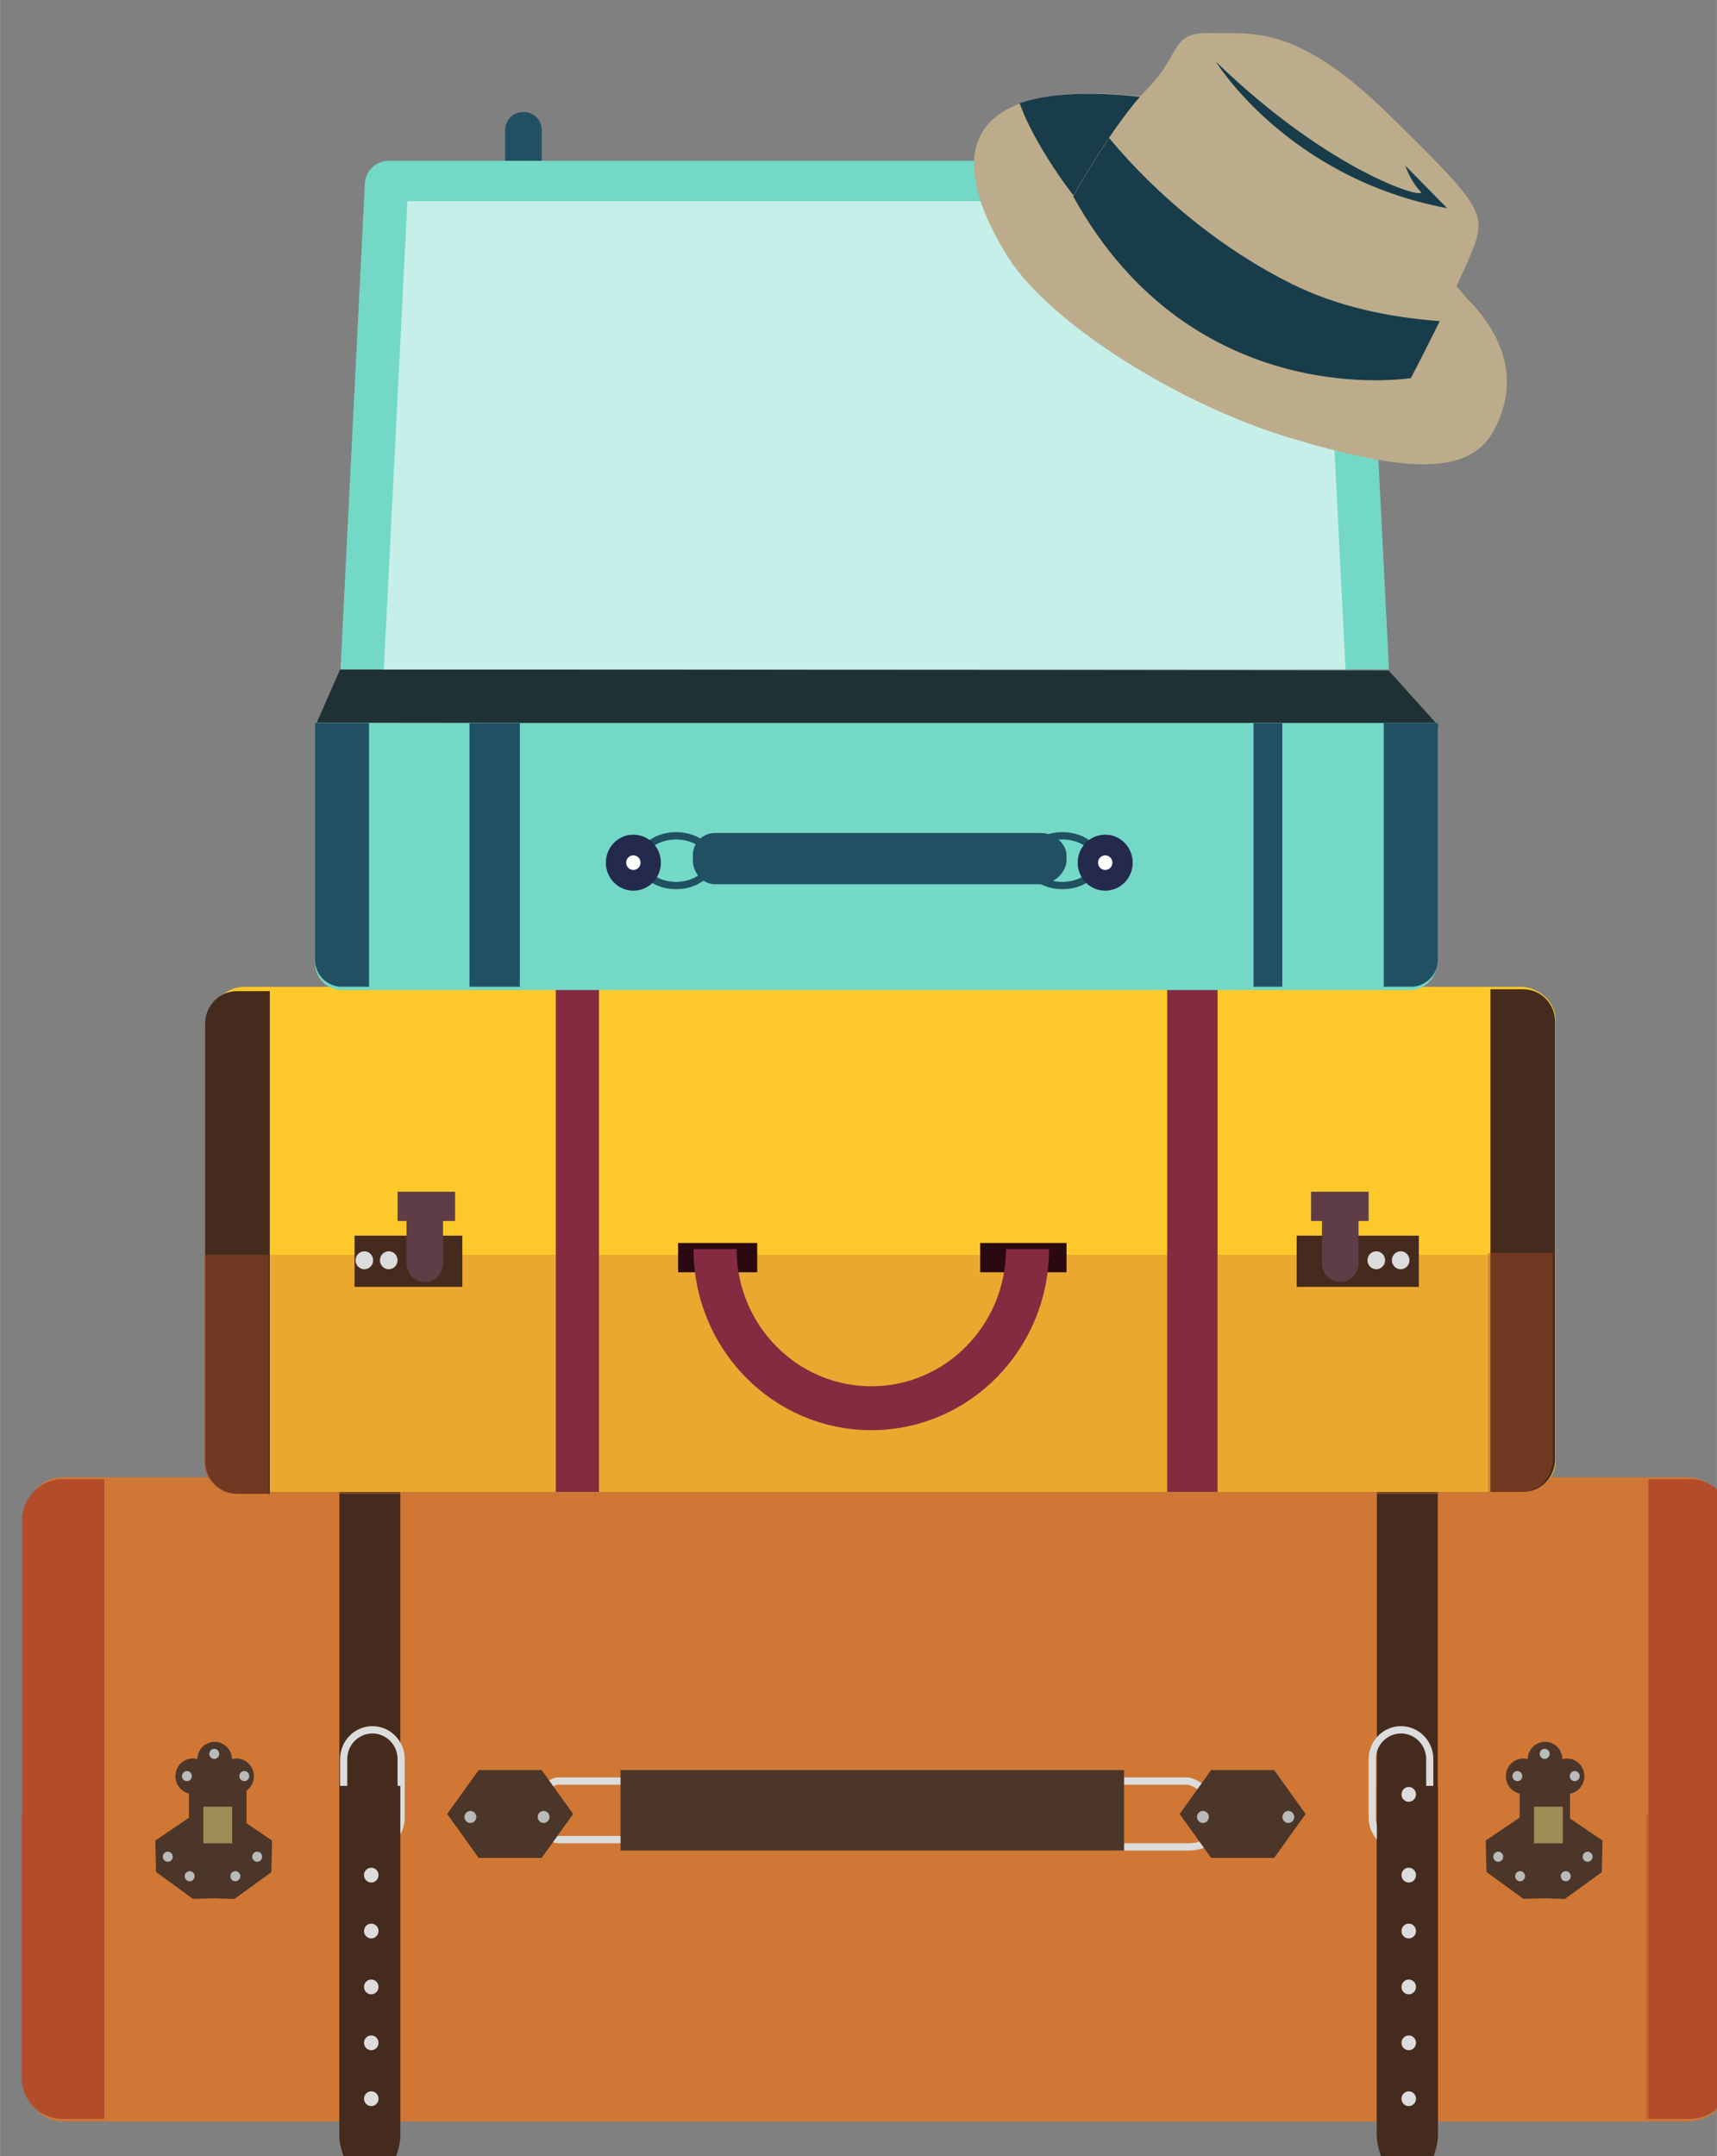 <?xml version="1.0" encoding="UTF-8" standalone="no"?>
<svg
   xmlns:dc="http://purl.org/dc/elements/1.1/"
   xmlns:cc="http://creativecommons.org/ns#"
   xmlns:rdf="http://www.w3.org/1999/02/22-rdf-syntax-ns#"
   xmlns:svg="http://www.w3.org/2000/svg"
   xmlns="http://www.w3.org/2000/svg"
   xmlns:sodipodi="http://sodipodi.sourceforge.net/DTD/sodipodi-0.dtd"
   xmlns:inkscape="http://www.inkscape.org/namespaces/inkscape"
   inkscape:version="1.0beta1 (fe3e306978, 2019-09-17)"
   sodipodi:docname="accommodation.svg"
   id="svg6005"
   version="1.1"
   viewBox="0 0 13.889 17.441"
   height="65.917"
   width="52.496">
  <rect x="0" y="0" width="13.889" height="17.441" fill="#808080" stroke="none"/>
  <defs
     id="defs5999">
    <clipPath
       id="clipPath4866"
       clipPathUnits="userSpaceOnUse">
      <path
         style="clip-rule:evenodd"
         inkscape:connector-curvature="0"
         id="path4864"
         d="m 3281.31,1738.53 -0.18,-0.09 -0.09,0.18 c -16.11,3.42 -31.23,8.91 -44.1,16.47 -12.87,7.56 -22.14,16.29 -27.9,25.65 l -0.27,0.09 0.18,0.09 c -2.16,3.6 -3.87,7.29 -4.95,10.98 -2.97,8.01 -3.42,16.56 -1.26,24.93 3.87,15.03 15.75,28.62 34.47,39.24 22.86,13.05 53.19,20.07 85.5,19.89 13.86,-0.09 27.54,-1.53 40.59,-4.32 h 0.18 l 0.54,-0.27 c 16.38,-3.42 31.32,-9 43.92,-16.38 12.69,-7.38 22.14,-16.11 28.17,-25.92 l 0.36,-0.36 -0.18,-0.54 c 6.57,-10.17 8.46,-21.96 5.49,-33.39 -0.45,-1.62 -0.9,-3.15 -1.53,-4.68 -2.7,-8.37 -8.1,-16.38 -16.11,-23.76 -4.77,-4.41 -10.44,-8.55 -17.1,-12.33 -0.09,0 -0.09,0 -0.09,0 -23.22,-13.23 -53.46,-19.8 -83.79,-19.8 -14.22,0 -28.35,1.44 -41.85,4.32 m 16.56,4.95 c 7.83,-1.08 15.93,-1.62 24.03,-1.62 3.06,0 6.03,0 9.09,0.09 -3.24,3.24 -6.66,6.48 -10.17,9.54 -7.47,-2.88 -15.12,-5.49 -22.95,-8.01 M 3330,1755 c 4.59,-4.05 8.91,-8.28 12.96,-12.42 18.81,2.16 36.9,7.11 51.84,14.4 l -27.18,15.93 c -11.7,-6.48 -24.21,-12.42 -37.62,-17.91 m -81.63,3.33 c 9.72,-5.04 20.61,-9 32.67,-11.79 11.16,3.33 22.23,6.93 32.67,10.89 -9.18,7.38 -19.26,14.4 -30.24,20.88 l -35.1,-19.98 m 43.47,24.66 c 11.34,-6.84 21.87,-14.22 31.23,-22.05 12.78,5.13 24.84,10.71 36.18,16.92 l -37.71,22.05 -29.7,-16.92 m 84.15,-5.31 27.36,-16.02 c 13.14,7.92 22.41,17.64 27,28.26 -8.19,2.79 -16.2,5.58 -23.85,8.64 -9.36,-7.38 -19.53,-14.4 -30.51,-20.88 m -156.87,4.41 c 4.95,-6.93 11.97,-13.41 20.79,-18.99 l 35.19,20.07 c -11.43,6.21 -23.67,12.15 -36.81,17.55 -6.84,-5.94 -13.32,-12.15 -19.17,-18.63 m 110.79,22.59 37.8,-22.14 c 10.71,6.21 20.61,12.87 29.52,19.8 -13.68,5.76 -26.37,12.06 -38.25,18.9 l -29.07,-16.56 m -84.51,1.8 c 13.59,-5.76 26.55,-12.06 38.52,-18.81 l 29.25,17.1 -37.8,22.14 c -10.8,-6.39 -20.79,-13.14 -29.97,-20.43 m -30.96,-16.2 c 4.59,4.77 9.54,9.45 14.67,14.04 -5.76,2.16 -11.79,4.32 -17.91,6.39 -0.9,-6.84 0.18,-13.77 3.24,-20.43 m 198.99,14.13 c 6.21,-2.34 12.69,-4.68 19.35,-6.93 1.35,6.39 1.08,12.78 -0.9,19.08 -0.45,1.26 -0.99,2.61 -1.62,3.96 -5.22,-5.58 -10.89,-10.98 -16.83,-16.11 m -45.99,21.6 c 11.34,-6.48 23.76,-12.42 36.9,-17.91 7.65,6.48 14.76,13.32 21.15,20.34 -4.95,6.84 -11.88,13.14 -20.88,18.81 l -37.17,-21.24 m -83.7,5.67 37.8,-22.14 29.16,16.65 c -11.25,7.02 -21.69,14.49 -31.14,22.41 -12.78,-5.13 -24.66,-10.8 -35.82,-16.92 m -70.83,-13.23 c 7.92,-2.52 15.66,-5.31 23.22,-8.28 9.36,7.65 19.8,14.85 30.96,21.6 l -27.36,16.02 c -13.68,-8.46 -22.59,-18.72 -26.82,-29.34 m 115.92,33.75 c 9.18,-7.56 19.35,-14.67 30.24,-21.33 l 37.08,21.15 c -9.81,5.04 -20.79,8.91 -32.49,11.61 -12.15,-3.51 -23.76,-7.29 -34.83,-11.43 m -80.64,0.36 27.54,-16.2 c 11.16,6.57 23.85,12.78 37.08,18.18 -4.5,4.14 -8.82,8.28 -12.87,12.6 -18.72,-2.16 -36.63,-6.93 -51.75,-14.58 m 63.18,15.57 c 3.33,-3.42 6.84,-6.84 10.53,-9.99 8.01,3.06 16.29,5.94 24.75,8.55 -8.35,1.11 -16.94,1.7 -25.52,1.7 -3.26,0 -6.52,-0.09 -9.76,-0.26 m 101.34,31.05 h -0.72 c -1.98,0.09 -3.87,0.36 -5.76,0.9 -1.8,0.54 -3.51,1.26 -5.04,2.16 -1.35,0.81 -2.61,1.71 -3.51,2.7 -0.9,0.99 -1.71,1.98 -2.16,3.06 -0.54,0.99 -0.81,1.98 -0.99,2.97 -0.09,0.99 0,1.89 0.27,2.61 l 0.72,0.54 5.49,-0.09 0.54,-0.18 0.18,-0.54 v -0.72 -0.99 l 0.54,-1.89 1.17,-1.8 c 0.54,-0.63 1.26,-1.26 2.25,-1.8 0.81,-0.54 1.8,-0.9 2.88,-1.26 0.99,-0.27 2.07,-0.54 3.24,-0.63 h 0.81 l 2.43,0.18 c 1.08,0.27 2.16,0.63 3.06,1.17 1.17,0.63 1.89,1.35 2.07,2.07 l -0.27,2.25 -1.62,2.43 -1.89,2.25 -1.26,1.98 c -0.54,0.9 -0.81,1.8 -0.9,2.79 -0.09,0.99 0.18,2.07 0.81,3.15 0.54,0.99 1.62,2.07 3.24,3.06 1.26,0.72 2.61,1.26 4.14,1.71 1.62,0.54 3.33,0.81 5.13,0.81 l 0.9,0.09 c 1.53,0 3.15,-0.27 4.77,-0.63 2.07,-0.45 4.05,-1.26 6.03,-2.43 1.44,-0.81 2.7,-1.89 3.78,-3.15 1.08,-1.26 1.8,-2.97 2.16,-5.04 l -0.09,-0.36 c 0,-0.18 0.09,-0.36 0.09,-0.54 -0.99,0 -1.89,-0.09 -2.88,-0.18 -0.9,0 -1.89,-0.09 -2.79,-0.18 v 0.09 l -0.72,-0.09 -0.54,0.27 -0.18,0.54 -0.18,0.9 -0.54,1.26 -1.17,1.44 -1.8,1.35 c -1.62,1.08 -3.51,1.62 -5.22,1.62 -2.16,-0.09 -3.96,-0.63 -5.58,-1.53 l -1.71,-1.53 -0.09,-0.9 0.63,-1.26 1.26,-1.62 c 0.72,-0.99 1.53,-1.98 2.25,-3.15 0.81,-1.17 1.35,-2.43 1.62,-3.69 0.09,-0.54 0.18,-1.08 0.09,-1.62 0.09,-0.9 -0.09,-1.89 -0.54,-2.79 -0.54,-1.17 -1.8,-2.34 -3.6,-3.33 -1.62,-0.9 -3.33,-1.53 -5.13,-1.98 -1.53,-0.27 -3.15,-0.45 -4.68,-0.45 -0.36,0 -0.63,0 -0.99,0 m -27.9,13.68 -0.45,-0.18 -0.36,0.09 -4.41,2.52 -0.27,0.54 0.09,0.54 8.01,11.34 -10.35,6.03 c -3.33,-0.72 -6.48,-1.44 -9.81,-2.16 -3.51,-0.81 -6.93,-1.62 -10.35,-2.43 l -0.18,0.09 h -0.18 l -5.13,2.61 -0.36,0.72 0.54,0.63 55.17,12.51 0.63,-0.36 v -0.81 l -0.27,-0.36 c 0.18,0 0.27,0.09 0.36,0.09 -3.69,-5.31 -7.47,-10.62 -11.16,-15.84 -3.78,-5.22 -7.47,-10.44 -11.25,-15.75 l -0.27,0.18 m 6.03,24.03 c -1.98,-0.45 -3.78,-0.9 -5.76,-1.26 l 5.58,-3.33 3.96,5.49 c -1.26,-0.36 -2.52,-0.63 -3.78,-0.9 m -60.12,7.65 -0.09,-0.09 -0.36,-0.09 -0.36,0.09 -4.32,2.52 -0.36,0.63 0.36,0.63 37.08,21.06 0.36,0.18 0.36,-0.18 8.64,-5.04 c 1.26,-0.72 2.43,-1.62 3.51,-2.79 1.17,-1.08 1.98,-2.34 2.52,-3.6 0.27,-0.9 0.45,-1.8 0.36,-2.7 0,-0.63 -0.09,-1.26 -0.27,-1.89 -0.45,-1.26 -1.62,-2.34 -3.42,-3.42 -3.15,-1.8 -6.66,-2.7 -10.44,-2.7 -0.09,0 -0.09,0 -0.18,0 -0.18,0 -0.27,0 -0.45,0 -3.96,0.09 -7.83,1.17 -11.52,3.33 l -5.04,2.97 -16.11,-9.09 -0.27,0.18 m 22.05,12.15 3.24,-1.89 c 1.44,-0.81 2.88,-1.44 4.23,-1.8 1.26,-0.36 2.52,-0.45 3.69,-0.54 1.17,0 2.16,0.18 3.06,0.45 0.9,0.18 1.71,0.54 2.34,0.9 l 1.35,1.35 0.18,1.53 -0.99,1.89 c -0.54,0.63 -1.35,1.26 -2.43,1.89 l -3.96,2.34 -10.71,-6.12" />
    </clipPath>
    <clipPath
       id="clipPath2488"
       clipPathUnits="userSpaceOnUse">
      <path
         inkscape:connector-curvature="0"
         id="path2486"
         d="m 292.041,338.419 h 32.201 v -20.04 h -32.201 z" />
    </clipPath>
    <clipPath
       id="clipPath2464"
       clipPathUnits="userSpaceOnUse">
      <path
         inkscape:connector-curvature="0"
         id="path2462"
         d="m 264.752,334.012 h 59.589 v -38.836 h -59.589 z" />
    </clipPath>
    <clipPath
       id="clipPath2328"
       clipPathUnits="userSpaceOnUse">
      <path
         inkscape:connector-curvature="0"
         id="path2326"
         d="m 329.943,175.66 h 8.999 v -32.667 h -8.999 z" />
    </clipPath>
    <clipPath
       id="clipPath2308"
       clipPathUnits="userSpaceOnUse">
      <path
         inkscape:connector-curvature="0"
         id="path2306"
         d="m 151.239,175.399 h 9 v -32.667 h -9 z" />
    </clipPath>
    <clipPath
       id="clipPath2288"
       clipPathUnits="userSpaceOnUse">
      <path
         inkscape:connector-curvature="0"
         id="path2286"
         d="M 151.239,175.399 H 337.903 V 142.732 H 151.239 Z" />
    </clipPath>
    <clipPath
       id="clipPath2070"
       clipPathUnits="userSpaceOnUse">
      <path
         inkscape:connector-curvature="0"
         id="path2068"
         d="m 351.903,98.924 h 11.452 V 57.349 h -11.452 z" />
    </clipPath>
    <clipPath
       id="clipPath2050"
       clipPathUnits="userSpaceOnUse">
      <path
         inkscape:connector-curvature="0"
         id="path2048"
         d="m 125.786,98.924 h 11.455 V 57.349 h -11.455 z" />
    </clipPath>
    <clipPath
       id="clipPath2030"
       clipPathUnits="userSpaceOnUse">
      <path
         inkscape:connector-curvature="0"
         id="path2028"
         d="M 126.306,98.664 H 363.875 V 57.088 H 126.306 Z" />
    </clipPath>
  </defs>
  <sodipodi:namedview
     inkscape:document-rotation="0"
     inkscape:window-maximized="1"
     inkscape:window-y="0"
     inkscape:window-x="30"
     inkscape:window-height="1054"
     inkscape:window-width="1890"
     fit-margin-bottom="0"
     fit-margin-right="0"
     fit-margin-left="0"
     fit-margin-top="0"
     units="px"
     showgrid="false"
     inkscape:current-layer="g2084"
     inkscape:document-units="px"
     inkscape:cy="32.958635"
     inkscape:cx="26.355865"
     inkscape:zoom="2.2043232"
     inkscape:pageshadow="2"
     inkscape:pageopacity="0.0"
     borderopacity="1.0"
     bordercolor="#666666"
     pagecolor="#ffffff"
     id="base" />
  <g
     transform="translate(60.499,25.791)"
     id="layer1"
     inkscape:groupmode="layer"
     inkscape:label="Layer 1">
    <g
       style="stroke-width:0.383"
       transform="matrix(0.092,0,0,-0.092,38.687,216.393)"
       id="g5888">
      <g
         style="stroke-width:1.633"
         transform="matrix(0.243,0,0,0.226,-469.211,1870.145)"
         id="g7712">
        <g
           id="g2084"
           transform="matrix(5.817,0,0,6.259,-3628.804,1367.112)">
          <g
             transform="matrix(0.447,0,0,0.455,300.569,191.263)"
             id="g2020">
            <path
               inkscape:connector-curvature="0"
               id="path2022"
               style="fill:#d07735;fill-opacity:1;fill-rule:nonzero;stroke:none"
               d="M 0,0 C 0,-3.16 -2.619,-5.835 -5.742,-5.835 H -231.758 C -234.882,-5.835 -237,-3.16 -237,0 v 76.367 c 0,3.161 2.118,5.798 5.242,5.798 H -5.742 C -2.619,82.165 0,79.528 0,76.367 Z" />
          </g>
          <g
             id="g2024"
             transform="matrix(0.447,0,0,0.455,138.146,162.67)">
            <g
               id="g2026" />
            <g
               id="g2038">
              <g
                 style="opacity:0.4"
                 id="g2036"
                 clip-path="url(#clipPath2030)">
                <g
                   id="g2034"
                   transform="translate(126.306,98.664)">
                  <path
                     inkscape:connector-curvature="0"
                     id="path2032"
                     style="fill:#d07735;fill-opacity:1;fill-rule:nonzero;stroke:none"
                     d="m 0,0 v -35.92 c 0,-3.123 2.532,-5.656 5.656,-5.656 h 226.259 c 3.123,0 5.654,2.533 5.654,5.656 V 0 Z" />
                </g>
              </g>
            </g>
          </g>
          <g
             transform="matrix(0.447,0,0,0.455,199.554,228.534)"
             id="g2040">
            <path
               inkscape:connector-curvature="0"
               id="path2042"
               style="fill:#b34c2a;fill-opacity:1;fill-rule:nonzero;stroke:none"
               d="m 0,0 h -5.8 c -3.123,0 -5.655,-2.533 -5.655,-5.656 v -76.079 c 0,-3.123 2.532,-5.657 5.655,-5.657 H 0 Z" />
          </g>
          <g
             id="g2044"
             transform="matrix(0.447,0,0,0.455,138.146,162.67)">
            <g
               id="g2046" />
            <g
               id="g2058">
              <g
                 style="opacity:0.4"
                 id="g2056"
                 clip-path="url(#clipPath2050)">
                <g
                   id="g2054"
                   transform="translate(137.241,98.924)">
                  <path
                     inkscape:connector-curvature="0"
                     id="path2052"
                     style="fill:#b34c2a;fill-opacity:1;fill-rule:nonzero;stroke:none"
                     d="m 0,0 h -11.455 v -35.919 c 0,-3.123 2.532,-5.656 5.655,-5.656 H 0 Z" />
                </g>
              </g>
            </g>
          </g>
          <g
             transform="matrix(0.447,0,0,0.455,295.604,228.534)"
             id="g2060">
            <path
               inkscape:connector-curvature="0"
               id="path2062"
               style="fill:#b34c2a;fill-opacity:1;fill-rule:nonzero;stroke:none"
               d="m 0,0 h 5.798 c 3.123,0 5.654,-2.533 5.654,-5.656 v -76.079 c 0,-3.123 -2.531,-5.657 -5.654,-5.657 H 0 Z" />
          </g>
          <g
             id="g2064"
             transform="matrix(0.447,0,0,0.455,138.146,162.67)">
            <g
               id="g2066" />
            <g
               id="g2078">
              <g
                 style="opacity:0.4"
                 id="g2076"
                 clip-path="url(#clipPath2070)">
                <g
                   id="g2074"
                   transform="translate(351.903,98.924)">
                  <path
                     inkscape:connector-curvature="0"
                     id="path2072"
                     style="fill:#b34c2a;fill-opacity:1;fill-rule:nonzero;stroke:none"
                     d="m 0,0 h 11.452 v -35.919 c 0,-3.123 -2.531,-5.656 -5.654,-5.656 H 0 Z" />
                </g>
              </g>
            </g>
          </g>
          <g
             transform="matrix(0.447,0,0,0.455,207.551,207.72)"
             id="g2080">
            <path
               inkscape:connector-curvature="0"
               id="path2082"
               style="fill:#4c362a;fill-opacity:1;fill-rule:nonzero;stroke:none"
               d="m 0,0 h -2.59 -0.18 -2.59 l -5.445,-3.632 0.1,-4.29 5.145,-3.677 2.879,0.079 2.879,-0.093 5.145,3.661 0.1,4.321 z" />
          </g>
          <g
             transform="matrix(0.447,0,0,0.455,206.135,210.068)"
             id="g2084-3">
            <path
               inkscape:connector-curvature="0"
               id="path2086"
               style="fill:#4c362a;fill-opacity:1;fill-rule:nonzero;stroke:none"
               d="m 0,0 c 0,-1.335 -1.082,-2.419 -2.42,-2.419 -1.336,0 -2.419,1.084 -2.419,2.419 0,1.336 1.083,2.419 2.419,2.419 C -1.082,2.419 0,1.336 0,0" />
          </g>
          <g
             transform="matrix(0.447,0,0,0.455,208.854,210.068)"
             id="g2088">
            <path
               inkscape:connector-curvature="0"
               id="path2090"
               style="fill:#4c362a;fill-opacity:1;fill-rule:nonzero;stroke:none"
               d="m 0,0 c 0,-1.335 -1.083,-2.419 -2.419,-2.419 -1.337,0 -2.419,1.084 -2.419,2.419 0,1.336 1.082,2.419 2.419,2.419 C -1.083,2.419 0,1.336 0,0" />
          </g>
          <g
             transform="matrix(0.447,0,0,0.455,207.494,211.105)"
             id="g2092">
            <path
               inkscape:connector-curvature="0"
               id="path2094"
               style="fill:#4c362a;fill-opacity:1;fill-rule:nonzero;stroke:none"
               d="m 0,0 c 0,-1.336 -1.082,-2.42 -2.417,-2.42 -1.336,0 -2.42,1.084 -2.42,2.42 0,1.337 1.084,2.419 2.42,2.419 C -1.082,2.419 0,1.337 0,0" />
          </g>
          <path
             inkscape:connector-curvature="0"
             id="path2096"
             style="fill:#4c362a;fill-opacity:1;fill-rule:nonzero;stroke:none;stroke-width:0.451"
             d="m 208.395,205.9 h -3.58 v 4.55 h 3.58 z" />
          <g
             transform="matrix(0.447,0,0,0.455,204.997,210.074)"
             id="g2098">
            <path
               inkscape:connector-curvature="0"
               id="path2100"
               style="fill:#b9baba;fill-opacity:1;fill-rule:nonzero;stroke:none"
               d="m 0,0 c 0,-0.381 -0.309,-0.688 -0.689,-0.688 -0.382,0 -0.69,0.307 -0.69,0.688 0,0.383 0.308,0.691 0.69,0.691 C -0.309,0.691 0,0.383 0,0" />
          </g>
          <g
             transform="matrix(0.447,0,0,0.455,203.807,205.063)"
             id="g2102">
            <path
               inkscape:connector-curvature="0"
               id="path2104"
               style="fill:#b9baba;fill-opacity:1;fill-rule:nonzero;stroke:none"
               d="m 0,0 c 0,-0.382 -0.308,-0.69 -0.689,-0.69 -0.383,0 -0.69,0.308 -0.69,0.69 0,0.38 0.307,0.688 0.69,0.688 C -0.308,0.688 0,0.38 0,0" />
          </g>
          <g
             transform="matrix(0.447,0,0,0.455,205.167,203.852)"
             id="g2106">
            <path
               inkscape:connector-curvature="0"
               id="path2108"
               style="fill:#b9baba;fill-opacity:1;fill-rule:nonzero;stroke:none"
               d="m 0,0 c 0,-0.382 -0.31,-0.69 -0.69,-0.69 -0.38,0 -0.692,0.308 -0.692,0.69 0,0.381 0.312,0.689 0.692,0.689 C -0.31,0.689 0,0.381 0,0" />
          </g>
          <g
             transform="matrix(0.447,0,0,0.455,208.753,205.063)"
             id="g2110">
            <path
               inkscape:connector-curvature="0"
               id="path2112"
               style="fill:#b9baba;fill-opacity:1;fill-rule:nonzero;stroke:none"
               d="m 0,0 c 0,-0.382 0.307,-0.69 0.689,-0.69 0.383,0 0.688,0.308 0.688,0.69 0,0.38 -0.305,0.688 -0.688,0.688 C 0.307,0.688 0,0.38 0,0" />
          </g>
          <g
             transform="matrix(0.447,0,0,0.455,207.392,203.852)"
             id="g2114">
            <path
               inkscape:connector-curvature="0"
               id="path2116"
               style="fill:#b9baba;fill-opacity:1;fill-rule:nonzero;stroke:none"
               d="m 0,0 c 0,-0.382 0.311,-0.69 0.69,-0.69 0.382,0 0.691,0.308 0.691,0.69 0,0.381 -0.309,0.689 -0.691,0.689 C 0.311,0.689 0,0.381 0,0" />
          </g>
          <g
             transform="matrix(0.447,0,0,0.455,206.697,211.457)"
             id="g2118">
            <path
               inkscape:connector-curvature="0"
               id="path2120"
               style="fill:#b9baba;fill-opacity:1;fill-rule:nonzero;stroke:none"
               d="m 0,0 c 0,-0.38 -0.31,-0.689 -0.69,-0.689 -0.38,0 -0.69,0.309 -0.69,0.689 0,0.382 0.31,0.691 0.69,0.691 C -0.31,0.691 0,0.382 0,0" />
          </g>
          <g
             transform="matrix(0.447,0,0,0.455,208.566,210.074)"
             id="g2122">
            <path
               inkscape:connector-curvature="0"
               id="path2124"
               style="fill:#b9baba;fill-opacity:1;fill-rule:nonzero;stroke:none"
               d="m 0,0 c 0,-0.381 -0.309,-0.688 -0.691,-0.688 -0.38,0 -0.689,0.307 -0.689,0.688 0,0.383 0.309,0.691 0.689,0.691 C -0.309,0.691 0,0.383 0,0" />
          </g>
          <path
             inkscape:connector-curvature="0"
             id="path2126"
             style="fill:#9d8d54;fill-opacity:1;fill-rule:nonzero;stroke:none;stroke-width:0.451"
             d="m 207.5,205.9 h -1.79 v 2.275 h 1.79 z" />
          <g
             transform="matrix(0.447,0,0,0.455,290.312,207.72)"
             id="g2128">
            <path
               inkscape:connector-curvature="0"
               id="path2130"
               style="fill:#4c362a;fill-opacity:1;fill-rule:nonzero;stroke:none"
               d="m 0,0 h -2.589 -0.182 -2.588 l -5.445,-3.632 0.1,-4.29 5.145,-3.677 2.877,0.079 2.881,-0.093 5.147,3.661 0.097,4.321 z" />
          </g>
          <g
             transform="matrix(0.447,0,0,0.455,288.897,210.068)"
             id="g2132">
            <path
               inkscape:connector-curvature="0"
               id="path2134"
               style="fill:#4c362a;fill-opacity:1;fill-rule:nonzero;stroke:none"
               d="m 0,0 c 0,-1.335 -1.084,-2.419 -2.421,-2.419 -1.336,0 -2.417,1.084 -2.417,2.419 0,1.336 1.081,2.419 2.417,2.419 C -1.084,2.419 0,1.336 0,0" />
          </g>
          <g
             transform="matrix(0.447,0,0,0.455,291.617,210.068)"
             id="g2136">
            <path
               inkscape:connector-curvature="0"
               id="path2138"
               style="fill:#4c362a;fill-opacity:1;fill-rule:nonzero;stroke:none"
               d="m 0,0 c 0,-1.335 -1.085,-2.419 -2.421,-2.419 -1.336,0 -2.418,1.084 -2.418,2.419 0,1.336 1.082,2.419 2.418,2.419 C -1.085,2.419 0,1.336 0,0" />
          </g>
          <g
             transform="matrix(0.447,0,0,0.455,290.256,211.105)"
             id="g2140">
            <path
               inkscape:connector-curvature="0"
               id="path2142"
               style="fill:#4c362a;fill-opacity:1;fill-rule:nonzero;stroke:none"
               d="m 0,0 c 0,-1.336 -1.084,-2.42 -2.418,-2.42 -1.338,0 -2.42,1.084 -2.42,2.42 0,1.337 1.082,2.419 2.42,2.419 C -1.084,2.419 0,1.337 0,0" />
          </g>
          <path
             inkscape:connector-curvature="0"
             id="path2144"
             style="fill:#4c362a;fill-opacity:1;fill-rule:nonzero;stroke:none;stroke-width:0.451"
             d="m 290.725,205.9 h -3.132 v 4.55 h 3.132 z" />
          <g
             transform="matrix(0.447,0,0,0.455,287.758,210.074)"
             id="g2146">
            <path
               inkscape:connector-curvature="0"
               id="path2148"
               style="fill:#b9baba;fill-opacity:1;fill-rule:nonzero;stroke:none"
               d="m 0,0 c 0,-0.381 -0.31,-0.688 -0.689,-0.688 -0.382,0 -0.691,0.307 -0.691,0.688 0,0.383 0.309,0.691 0.691,0.691 C -0.31,0.691 0,0.383 0,0" />
          </g>
          <g
             transform="matrix(0.447,0,0,0.455,286.569,205.063)"
             id="g2150">
            <path
               inkscape:connector-curvature="0"
               id="path2152"
               style="fill:#b9baba;fill-opacity:1;fill-rule:nonzero;stroke:none"
               d="m 0,0 c 0,-0.382 -0.31,-0.69 -0.69,-0.69 -0.382,0 -0.692,0.308 -0.692,0.69 0,0.38 0.31,0.688 0.692,0.688 C -0.31,0.688 0,0.38 0,0" />
          </g>
          <g
             transform="matrix(0.447,0,0,0.455,287.928,203.852)"
             id="g2154">
            <path
               inkscape:connector-curvature="0"
               id="path2156"
               style="fill:#b9baba;fill-opacity:1;fill-rule:nonzero;stroke:none"
               d="m 0,0 c 0,-0.382 -0.308,-0.69 -0.69,-0.69 -0.381,0 -0.689,0.308 -0.689,0.69 0,0.381 0.308,0.689 0.689,0.689 C -0.308,0.689 0,0.381 0,0" />
          </g>
          <g
             transform="matrix(0.447,0,0,0.455,291.514,205.063)"
             id="g2158">
            <path
               inkscape:connector-curvature="0"
               id="path2160"
               style="fill:#b9baba;fill-opacity:1;fill-rule:nonzero;stroke:none"
               d="m 0,0 c 0,-0.382 0.308,-0.69 0.69,-0.69 0.379,0 0.688,0.308 0.688,0.69 0,0.38 -0.309,0.688 -0.688,0.688 C 0.308,0.688 0,0.38 0,0" />
          </g>
          <g
             transform="matrix(0.447,0,0,0.455,290.154,203.852)"
             id="g2162">
            <path
               inkscape:connector-curvature="0"
               id="path2164"
               style="fill:#b9baba;fill-opacity:1;fill-rule:nonzero;stroke:none"
               d="M 0,0 C 0,-0.382 0.309,-0.69 0.688,-0.69 1.07,-0.69 1.38,-0.382 1.38,0 1.38,0.381 1.07,0.689 0.688,0.689 0.309,0.689 0,0.381 0,0" />
          </g>
          <g
             transform="matrix(0.447,0,0,0.455,289.459,211.457)"
             id="g2166">
            <path
               inkscape:connector-curvature="0"
               id="path2168"
               style="fill:#b9baba;fill-opacity:1;fill-rule:nonzero;stroke:none"
               d="m 0,0 c 0,-0.38 -0.31,-0.689 -0.692,-0.689 -0.38,0 -0.69,0.309 -0.69,0.689 0,0.382 0.31,0.691 0.69,0.691 C -0.31,0.691 0,0.382 0,0" />
          </g>
          <g
             transform="matrix(0.447,0,0,0.455,291.328,210.074)"
             id="g2170">
            <path
               inkscape:connector-curvature="0"
               id="path2172"
               style="fill:#b9baba;fill-opacity:1;fill-rule:nonzero;stroke:none"
               d="m 0,0 c 0,-0.381 -0.31,-0.688 -0.69,-0.688 -0.381,0 -0.69,0.307 -0.69,0.688 0,0.383 0.309,0.691 0.69,0.691 C -0.31,0.691 0,0.383 0,0" />
          </g>
          <path
             inkscape:connector-curvature="0"
             id="path2174"
             style="fill:#9d8d54;fill-opacity:1;fill-rule:nonzero;stroke:none;stroke-width:0.451"
             d="m 290.278,205.9 h -1.79 v 2.275 h 1.79 z" />
          <g
             transform="matrix(0.447,0,0,0.455,233.228,207.008)"
             id="g2176">
            <path
               inkscape:connector-curvature="0"
               id="path2178"
               style="fill:none;stroke:#dcdcdc;stroke-width:1;stroke-linecap:butt;stroke-linejoin:miter;stroke-miterlimit:10;stroke-dasharray:none;stroke-opacity:1"
               d="M 0,0 C 0,-1.069 -0.866,-1.936 -1.936,-1.936 H -12.065 C -13.134,-1.936 -14,-1.069 -14,0 v 4.129 c 0,1.069 0.866,1.935 1.935,1.935 H -1.936 C -0.866,6.064 0,5.198 0,4.129 Z" />
          </g>
          <g
             transform="matrix(0.447,0,0,0.455,222.837,204.99)"
             id="g2180">
            <path
               inkscape:connector-curvature="0"
               id="path2182"
               style="fill:#4c362a;fill-opacity:1;fill-rule:nonzero;stroke:none"
               d="M 0,0 -4.382,6 0,12 h 8.766 l 4.38,-6 -4.38,-6 z" />
          </g>
          <g
             transform="matrix(0.447,0,0,0.455,268.129,208.767)"
             id="g2184">
            <path
               inkscape:connector-curvature="0"
               id="path2186"
               style="fill:none;stroke:#dcdcdc;stroke-width:1;stroke-linecap:butt;stroke-linejoin:miter;stroke-miterlimit:10;stroke-dasharray:none;stroke-opacity:1"
               d="m 0,0 c 0,1.069 -1.783,2.198 -2.849,2.198 h -9.399 C -13.317,2.198 -14,1.069 -14,0 v -5.604 c 0,-1.07 0.683,-1.198 1.752,-1.198 h 9.399 c 1.066,0 2.849,0.128 2.849,1.198 z" />
          </g>
          <g
             transform="matrix(0.447,0,0,0.455,272.32,204.99)"
             id="g2188">
            <path
               inkscape:connector-curvature="0"
               id="path2190"
               style="fill:#4c362a;fill-opacity:1;fill-rule:nonzero;stroke:none"
               d="M 0,0 4.381,6 0,12 h -8.766 l -4.382,-6 4.382,-6 z" />
          </g>
          <path
             inkscape:connector-curvature="0"
             id="path2192"
             style="fill:#4c362a;fill-opacity:1;fill-rule:nonzero;stroke:none;stroke-width:0.451"
             d="M 262.984,205.445 H 231.662 v 5.006 h 31.321 z" />
          <g
             transform="matrix(0.447,0,0,0.455,222.689,207.535)"
             id="g2194">
            <path
               inkscape:connector-curvature="0"
               id="path2196"
               style="fill:#b9baba;fill-opacity:1;fill-rule:nonzero;stroke:none"
               d="m 0,0 c 0,-0.452 -0.37,-0.821 -0.822,-0.821 -0.452,0 -0.822,0.369 -0.822,0.821 0,0.454 0.37,0.821 0.822,0.821 C -0.37,0.821 0,0.454 0,0" />
          </g>
          <g
             transform="matrix(0.447,0,0,0.455,227.244,207.535)"
             id="g2198">
            <path
               inkscape:connector-curvature="0"
               id="path2200"
               style="fill:#b9baba;fill-opacity:1;fill-rule:nonzero;stroke:none"
               d="m 0,0 c 0,-0.452 -0.367,-0.821 -0.82,-0.821 -0.452,0 -0.823,0.369 -0.823,0.821 0,0.454 0.371,0.821 0.823,0.821 C -0.367,0.821 0,0.454 0,0" />
          </g>
          <g
             transform="matrix(0.447,0,0,0.455,273.571,207.535)"
             id="g2202">
            <path
               inkscape:connector-curvature="0"
               id="path2204"
               style="fill:#b9baba;fill-opacity:1;fill-rule:nonzero;stroke:none"
               d="m 0,0 c 0,-0.452 -0.368,-0.821 -0.821,-0.821 -0.452,0 -0.822,0.369 -0.822,0.821 0,0.454 0.37,0.821 0.822,0.821 C -0.368,0.821 0,0.454 0,0" />
          </g>
          <g
             transform="matrix(0.447,0,0,0.455,268.256,207.535)"
             id="g2206">
            <path
               inkscape:connector-curvature="0"
               id="path2208"
               style="fill:#b9baba;fill-opacity:1;fill-rule:nonzero;stroke:none"
               d="m 0,0 c 0,-0.452 -0.367,-0.821 -0.82,-0.821 -0.452,0 -0.822,0.369 -0.822,0.821 0,0.454 0.37,0.821 0.822,0.821 C -0.367,0.821 0,0.454 0,0" />
          </g>
          <g
             transform="matrix(0.447,0,0,0.455,214.195,228.534)"
             id="g2210">
            <path
               inkscape:connector-curvature="0"
               id="path2212"
               style="fill:#452b1d;fill-opacity:1;fill-rule:nonzero;stroke:none"
               d="m 0,0 c -0.024,-0.183 -0.056,-0.364 -0.056,-0.555 v -89.086 c 0,-2.343 1.9,-6.79 4.242,-6.79 2.343,0 4.243,4.447 4.243,6.79 v 89.086 c 0,0.191 -0.032,0.372 -0.056,0.555 z" />
          </g>
          <g
             transform="matrix(0.447,0,0,0.455,218.015,207.492)"
             id="g2214">
            <path
               inkscape:connector-curvature="0"
               id="path2216"
               style="fill:none;stroke:#dcdcdc;stroke-width:1;stroke-linecap:butt;stroke-linejoin:miter;stroke-miterlimit:10;stroke-dasharray:none;stroke-opacity:1"
               d="m 0,0 c 0,-2.209 -1.791,-4 -4,-4 -2.209,0 -4,1.791 -4,4 v 8 c 0,2.209 1.791,4 4,4 2.209,0 4,-1.791 4,-4 z" />
          </g>
          <g
             transform="matrix(0.447,0,0,0.455,214.17,209.466)"
             id="g2218">
            <path
               inkscape:connector-curvature="0"
               id="path2220"
               style="fill:#452b1d;fill-opacity:1;fill-rule:nonzero;stroke:none"
               d="m 0,0 v -47.737 c 0,-2.344 1.899,-6.79 4.242,-6.79 2.343,0 4.242,4.446 4.242,6.79 V 0 Z" />
          </g>
          <g
             transform="matrix(0.447,0,0,0.455,278.734,228.534)"
             id="g2222">
            <path
               inkscape:connector-curvature="0"
               id="path2224"
               style="fill:#452b1d;fill-opacity:1;fill-rule:nonzero;stroke:none"
               d="m 0,0 c -0.023,-0.183 -0.056,-0.364 -0.056,-0.555 v -89.086 c 0,-2.343 1.9,-6.79 4.242,-6.79 2.344,0 4.243,4.447 4.243,6.79 v 89.086 c 0,0.191 -0.031,0.372 -0.056,0.555 z" />
          </g>
          <g
             transform="matrix(0.447,0,0,0.455,282,207.492)"
             id="g2226">
            <path
               inkscape:connector-curvature="0"
               id="path2228"
               style="fill:none;stroke:#dcdcdc;stroke-width:1;stroke-linecap:butt;stroke-linejoin:miter;stroke-miterlimit:10;stroke-dasharray:none;stroke-opacity:1"
               d="m 0,0 c 0,-2.209 -1.791,-4 -4,-4 -2.209,0 -4,1.791 -4,4 v 8 c 0,2.209 1.791,4 4,4 2.209,0 4,-1.791 4,-4 z" />
          </g>
          <g
             transform="matrix(0.447,0,0,0.455,278.709,209.466)"
             id="g2230">
            <path
               inkscape:connector-curvature="0"
               id="path2232"
               style="fill:#452b1d;fill-opacity:1;fill-rule:nonzero;stroke:none"
               d="m 0,0 v -47.737 c 0,-2.344 1.899,-6.79 4.242,-6.79 2.344,0 4.242,4.446 4.242,6.79 V 0 Z" />
          </g>
          <g
             transform="matrix(0.447,0,0,0.455,281.145,208.939)"
             id="g2234">
            <path
               inkscape:connector-curvature="0"
               id="path2236"
               style="fill:#dcdcdc;fill-opacity:1;fill-rule:nonzero;stroke:none"
               d="m 0,0 c 0,-0.558 -0.452,-1.011 -1.01,-1.011 -0.557,0 -1.01,0.453 -1.01,1.011 0,0.558 0.453,1.01 1.01,1.01 C -0.452,1.01 0,0.558 0,0" />
          </g>
          <g
             transform="matrix(0.447,0,0,0.455,216.607,203.92)"
             id="g2238">
            <path
               inkscape:connector-curvature="0"
               id="path2240"
               style="fill:#dcdcdc;fill-opacity:1;fill-rule:nonzero;stroke:none"
               d="m 0,0 c 0,-0.559 -0.451,-1.011 -1.011,-1.011 -0.556,0 -1.009,0.452 -1.009,1.011 0,0.558 0.453,1.01 1.009,1.01 C -0.451,1.01 0,0.558 0,0" />
          </g>
          <g
             transform="matrix(0.447,0,0,0.455,216.607,200.445)"
             id="g2242">
            <path
               inkscape:connector-curvature="0"
               id="path2244"
               style="fill:#dcdcdc;fill-opacity:1;fill-rule:nonzero;stroke:none"
               d="m 0,0 c 0,-0.559 -0.451,-1.012 -1.011,-1.012 -0.556,0 -1.009,0.453 -1.009,1.012 0,0.557 0.453,1.008 1.009,1.008 C -0.451,1.008 0,0.557 0,0" />
          </g>
          <g
             transform="matrix(0.447,0,0,0.455,216.607,196.97)"
             id="g2246">
            <path
               inkscape:connector-curvature="0"
               id="path2248"
               style="fill:#dcdcdc;fill-opacity:1;fill-rule:nonzero;stroke:none"
               d="m 0,0 c 0,-0.558 -0.451,-1.01 -1.011,-1.01 -0.556,0 -1.009,0.452 -1.009,1.01 0,0.558 0.453,1.01 1.009,1.01 C -0.451,1.01 0,0.558 0,0" />
          </g>
          <g
             transform="matrix(0.447,0,0,0.455,216.607,193.495)"
             id="g2250">
            <path
               inkscape:connector-curvature="0"
               id="path2252"
               style="fill:#dcdcdc;fill-opacity:1;fill-rule:nonzero;stroke:none"
               d="m 0,0 c 0,-0.558 -0.451,-1.011 -1.011,-1.011 -0.556,0 -1.009,0.453 -1.009,1.011 0,0.559 0.453,1.01 1.009,1.01 C -0.451,1.01 0,0.559 0,0" />
          </g>
          <g
             transform="matrix(0.447,0,0,0.455,216.607,190.021)"
             id="g2254">
            <path
               inkscape:connector-curvature="0"
               id="path2256"
               style="fill:#dcdcdc;fill-opacity:1;fill-rule:nonzero;stroke:none"
               d="m 0,0 c 0,-0.558 -0.451,-1.011 -1.011,-1.011 -0.556,0 -1.009,0.453 -1.009,1.011 0,0.558 0.453,1.01 1.009,1.01 C -0.451,1.01 0,0.558 0,0" />
          </g>
          <g
             transform="matrix(0.447,0,0,0.455,281.145,203.92)"
             id="g2258">
            <path
               inkscape:connector-curvature="0"
               id="path2260"
               style="fill:#dcdcdc;fill-opacity:1;fill-rule:nonzero;stroke:none"
               d="m 0,0 c 0,-0.559 -0.452,-1.011 -1.01,-1.011 -0.557,0 -1.01,0.452 -1.01,1.011 0,0.558 0.453,1.01 1.01,1.01 C -0.452,1.01 0,0.558 0,0" />
          </g>
          <g
             transform="matrix(0.447,0,0,0.455,281.145,200.445)"
             id="g2262">
            <path
               inkscape:connector-curvature="0"
               id="path2264"
               style="fill:#dcdcdc;fill-opacity:1;fill-rule:nonzero;stroke:none"
               d="m 0,0 c 0,-0.559 -0.452,-1.012 -1.01,-1.012 -0.557,0 -1.01,0.453 -1.01,1.012 0,0.557 0.453,1.008 1.01,1.008 C -0.452,1.008 0,0.557 0,0" />
          </g>
          <g
             transform="matrix(0.447,0,0,0.455,281.145,196.97)"
             id="g2266">
            <path
               inkscape:connector-curvature="0"
               id="path2268"
               style="fill:#dcdcdc;fill-opacity:1;fill-rule:nonzero;stroke:none"
               d="m 0,0 c 0,-0.558 -0.452,-1.01 -1.01,-1.01 -0.557,0 -1.01,0.452 -1.01,1.01 0,0.558 0.453,1.01 1.01,1.01 C -0.452,1.01 0,0.558 0,0" />
          </g>
          <g
             transform="matrix(0.447,0,0,0.455,281.145,193.495)"
             id="g2270">
            <path
               inkscape:connector-curvature="0"
               id="path2272"
               style="fill:#dcdcdc;fill-opacity:1;fill-rule:nonzero;stroke:none"
               d="m 0,0 c 0,-0.558 -0.452,-1.011 -1.01,-1.011 -0.557,0 -1.01,0.453 -1.01,1.011 0,0.559 0.453,1.01 1.01,1.01 C -0.452,1.01 0,0.559 0,0" />
          </g>
          <g
             transform="matrix(0.447,0,0,0.455,281.145,190.021)"
             id="g2274">
            <path
               inkscape:connector-curvature="0"
               id="path2276"
               style="fill:#dcdcdc;fill-opacity:1;fill-rule:nonzero;stroke:none"
               d="m 0,0 c 0,-0.558 -0.452,-1.011 -1.01,-1.011 -0.557,0 -1.01,0.453 -1.01,1.011 0,0.558 0.453,1.01 1.01,1.01 C -0.452,1.01 0,0.558 0,0" />
          </g>
          <g
             transform="matrix(0.447,0,0,0.455,289.83,229.641)"
             id="g2278">
            <path
               inkscape:connector-curvature="0"
               id="path2280"
               style="fill:#fdc829;fill-opacity:1;fill-rule:nonzero;stroke:none"
               d="m 0,0 c 0,-2.395 -2.288,-4.174 -4.948,-4.174 h -177.513 c -2.66,0 -4.539,1.779 -4.539,4.174 v 60.324 c 0,2.397 1.879,4.502 4.539,4.502 H -4.948 C -2.288,64.826 0,62.721 0,60.324 Z" />
          </g>
          <g
             id="g2282"
             transform="matrix(0.447,0,0,0.455,138.146,162.67)">
            <g
               id="g2284" />
            <g
               id="g2296">
              <g
                 style="opacity:0.4"
                 id="g2294"
                 clip-path="url(#clipPath2288)">
                <g
                   id="g2292"
                   transform="translate(151.239,175.399)">
                  <path
                     inkscape:connector-curvature="0"
                     id="path2290"
                     style="fill:#d07735;fill-opacity:1;fill-rule:nonzero;stroke:none"
                     d="m 0,0 v -28.221 c 0,-2.455 1.989,-4.446 4.445,-4.446 h 177.777 c 2.452,0 4.442,1.991 4.442,4.446 V 0 Z" />
                </g>
              </g>
            </g>
          </g>
          <g
             transform="matrix(0.447,0,0,0.455,209.844,258.867)"
             id="g2298">
            <path
               inkscape:connector-curvature="0"
               id="path2300"
               style="fill:#452b1d;fill-opacity:1;fill-rule:nonzero;stroke:none"
               d="M 0,0 H -4.555 C -7.011,0 -9,-1.99 -9,-4.444 V -64.22 c 0,-2.455 1.989,-4.446 4.445,-4.446 H 0 Z" />
          </g>
          <g
             id="g2302"
             transform="matrix(0.447,0,0,0.455,138.146,162.67)">
            <g
               id="g2304" />
            <g
               id="g2316">
              <g
                 style="opacity:0.4"
                 id="g2314"
                 clip-path="url(#clipPath2308)">
                <g
                   id="g2312"
                   transform="translate(160.239,175.399)">
                  <path
                     inkscape:connector-curvature="0"
                     id="path2310"
                     style="fill:#b34c2a;fill-opacity:1;fill-rule:nonzero;stroke:none"
                     d="m 0,0 h -9 v -28.221 c 0,-2.455 1.989,-4.446 4.445,-4.446 H 0 Z" />
                </g>
              </g>
            </g>
          </g>
          <g
             transform="matrix(0.447,0,0,0.455,285.778,258.985)"
             id="g2318">
            <path
               inkscape:connector-curvature="0"
               id="path2320"
               style="fill:#452b1d;fill-opacity:1;fill-rule:nonzero;stroke:none"
               d="m 0,0 h 4.557 c 2.452,0 4.442,-1.99 4.442,-4.444 v -59.777 c 0,-2.454 -1.99,-4.445 -4.442,-4.445 H 0 Z" />
          </g>
          <g
             id="g2322"
             transform="matrix(0.447,0,0,0.455,138.146,162.67)">
            <g
               id="g2324" />
            <g
               id="g2336">
              <g
                 style="opacity:0.4"
                 id="g2334"
                 clip-path="url(#clipPath2328)">
                <g
                   id="g2332"
                   transform="translate(329.943,175.66)">
                  <path
                     inkscape:connector-curvature="0"
                     id="path2330"
                     style="fill:#b34c2a;fill-opacity:1;fill-rule:nonzero;stroke:none"
                     d="m 0,0 h 8.999 v -28.222 c 0,-2.454 -1.99,-4.445 -4.442,-4.445 H 0 Z" />
                </g>
              </g>
            </g>
          </g>
          <path
             inkscape:connector-curvature="0"
             id="path2338"
             style="fill:#842a41;fill-opacity:1;fill-rule:nonzero;stroke:none;stroke-width:0.451"
             d="m 230.32,227.742 h -2.685 v 31.398 h 2.685 z" />
          <path
             inkscape:connector-curvature="0"
             id="path2340"
             style="fill:#842a41;fill-opacity:1;fill-rule:nonzero;stroke:none;stroke-width:0.451"
             d="m 268.8,227.742 h -3.132 v 31.398 h 3.132 z" />
          <g
             transform="matrix(0.447,0,0,0.455,221.819,240.483)"
             id="g2342">
            <path
               inkscape:connector-curvature="0"
               id="path2344"
               style="fill:#452b1d;fill-opacity:1;fill-rule:nonzero;stroke:none"
               d="M 0,0 V 0 H -15 V 7 H 0 Z" />
          </g>
          <g
             transform="matrix(0.447,0,0,0.455,216.273,242.138)"
             id="g2346">
            <path
               inkscape:connector-curvature="0"
               id="path2348"
               style="fill:#dcdcdc;fill-opacity:1;fill-rule:nonzero;stroke:none"
               d="m 0,0 c 0,-0.677 -0.551,-1.225 -1.227,-1.225 -0.677,0 -1.225,0.548 -1.225,1.225 0,0.677 0.548,1.227 1.225,1.227 C -0.551,1.227 0,0.677 0,0" />
          </g>
          <g
             transform="matrix(0.447,0,0,0.455,217.791,242.138)"
             id="g2350">
            <path
               inkscape:connector-curvature="0"
               id="path2352"
               style="fill:#dcdcdc;fill-opacity:1;fill-rule:nonzero;stroke:none"
               d="m 0,0 c 0,-0.677 -0.548,-1.225 -1.226,-1.225 -0.677,0 -1.225,0.548 -1.225,1.225 0,0.677 0.548,1.227 1.225,1.227 C -0.548,1.227 0,0.677 0,0" />
          </g>
          <g
             transform="matrix(0.447,0,0,0.455,218.346,245.229)"
             id="g2354">
            <path
               inkscape:connector-curvature="0"
               id="path2356"
               style="fill:#5f3d46;fill-opacity:1;fill-rule:nonzero;stroke:none"
               d="m 0,0 v -7.212 c 0,-1.405 1.138,-2.546 2.545,-2.546 1.407,0 2.546,1.141 2.546,2.546 V 0 Z" />
          </g>
          <path
             inkscape:connector-curvature="0"
             id="path2358"
             style="fill:#5f3d46;fill-opacity:1;fill-rule:nonzero;stroke:none;stroke-width:0.451"
             d="m 221.371,244.579 h -3.58 v 1.82 h 3.58 z" />
          <g
             transform="matrix(0.447,0,0,0.455,273.722,240.483)"
             id="g2360">
            <path
               inkscape:connector-curvature="0"
               id="path2362"
               style="fill:#452b1d;fill-opacity:1;fill-rule:nonzero;stroke:none"
               d="M 0,0 V 0 H 17 V 7 H 0 Z" />
          </g>
          <g
             transform="matrix(0.447,0,0,0.455,279.644,242.138)"
             id="g2364">
            <path
               inkscape:connector-curvature="0"
               id="path2366"
               style="fill:#dcdcdc;fill-opacity:1;fill-rule:nonzero;stroke:none"
               d="M 0,0 C 0,-0.677 0.548,-1.225 1.226,-1.225 1.902,-1.225 2.45,-0.677 2.45,0 2.45,0.677 1.902,1.227 1.226,1.227 0.548,1.227 0,0.677 0,0" />
          </g>
          <g
             transform="matrix(0.447,0,0,0.455,278.126,242.138)"
             id="g2368">
            <path
               inkscape:connector-curvature="0"
               id="path2370"
               style="fill:#dcdcdc;fill-opacity:1;fill-rule:nonzero;stroke:none"
               d="m 0,0 c 0,-0.677 0.55,-1.225 1.227,-1.225 0.675,0 1.224,0.548 1.224,1.225 0,0.677 -0.549,1.227 -1.224,1.227 C 0.55,1.227 0,0.677 0,0" />
          </g>
          <g
             transform="matrix(0.447,0,0,0.455,277.571,245.229)"
             id="g2372">
            <path
               inkscape:connector-curvature="0"
               id="path2374"
               style="fill:#5f3d46;fill-opacity:1;fill-rule:nonzero;stroke:none"
               d="m 0,0 v -7.212 c 0,-1.405 -1.141,-2.546 -2.547,-2.546 -1.405,0 -2.545,1.141 -2.545,2.546 V 0 Z" />
          </g>
          <path
             inkscape:connector-curvature="0"
             id="path2376"
             style="fill:#5f3d46;fill-opacity:1;fill-rule:nonzero;stroke:none;stroke-width:0.451"
             d="m 274.617,244.579 h 3.58 v 1.82 h -3.58 z" />
          <path
             inkscape:connector-curvature="0"
             id="path2378"
             style="fill:#2a0911;fill-opacity:1;fill-rule:nonzero;stroke:none;stroke-width:0.451"
             d="m 240.164,241.393 h -4.922 v 1.82 h 4.922 z" />
          <path
             inkscape:connector-curvature="0"
             id="path2380"
             style="fill:#2a0911;fill-opacity:1;fill-rule:nonzero;stroke:none;stroke-width:0.451"
             d="m 259.404,241.393 h -5.369 v 1.82 h 5.369 z" />
          <g
             transform="matrix(0.447,0,0,0.455,256.979,242.834)"
             id="g2382">
            <path
               inkscape:connector-curvature="0"
               id="path2384"
               style="fill:none;stroke:#842a41;stroke-width:6;stroke-linecap:butt;stroke-linejoin:miter;stroke-miterlimit:10;stroke-dasharray:none;stroke-opacity:1"
               d="m 0,0 c 0,-12.008 -9.735,-21.742 -21.743,-21.742 -12.008,0 -21.742,9.734 -21.742,21.742" />
          </g>
          <g
             transform="matrix(0.447,0,0,0.455,226.761,308.149)"
             id="g2386">
            <path
               inkscape:connector-curvature="0"
               id="path2388"
               style="fill:#215062;fill-opacity:1;fill-rule:nonzero;stroke:none"
               d="m 0,0 v 9.303 c 0,1.371 -1.109,2.483 -2.479,2.483 h -0.127 c -1.373,0 -2.484,-1.112 -2.484,-2.483 V 0 Z" />
          </g>
          <g
             transform="matrix(0.447,0,0,0.455,269.705,308.149)"
             id="g2390">
            <path
               inkscape:connector-curvature="0"
               id="path2392"
               style="fill:#215062;fill-opacity:1;fill-rule:nonzero;stroke:none"
               d="m 0,0 v 9.303 c 0,1.371 -1.111,2.483 -2.482,2.483 h -0.126 c -1.371,0 -2.483,-1.112 -2.483,-2.483 V 0 Z" />
          </g>
          <g
             transform="matrix(0.447,0,0,0.455,282.574,275.327)"
             id="g2394">
            <path
               inkscape:connector-curvature="0"
               id="path2396"
               style="fill:#1f3134;fill-opacity:1;fill-rule:nonzero;stroke:none"
               d="m 0,0 -156.17,0.516 3.247,7.263 L -7,7.623 Z" />
          </g>
          <g
             transform="matrix(0.447,0,0,0.455,216.828,281.438)"
             id="g2398">
            <path
               inkscape:connector-curvature="0"
               id="path2400"
               style="fill:#f7cb72;fill-opacity:1;fill-rule:nonzero;stroke:none"
               d="M 0,0 3.395,57 H 130.663 L 134.058,0 Z" />
          </g>
          <g
             transform="matrix(0.447,0,0,0.455,279.463,278.864)"
             id="g2402">
            <path
               inkscape:connector-curvature="0"
               id="path2404"
               style="fill:#74d8c7;fill-opacity:1;fill-rule:nonzero;stroke:none"
               d="m 0,0 -3.382,66.17 c 0,1.83 -1.482,3.313 -3.31,3.313 h -132.525 c -1.831,0 -3.313,-1.483 -3.313,-3.313 L -145.909,0 Z" />
          </g>
          <g
             transform="matrix(0.447,0,0,0.455,276.761,278.864)"
             id="g2406">
            <path
               inkscape:connector-curvature="0"
               id="path2408"
               style="fill:#c7efe9;fill-opacity:1;fill-rule:nonzero;stroke:none"
               d="M 0,0 -3.281,63.96 H -130.55 L -133.83,0 Z" />
          </g>
          <g
             transform="matrix(0.447,0,0,0.455,212.652,275.539)"
             id="g2410">
            <path
               inkscape:connector-curvature="0"
               id="path2412"
               style="fill:#74d8c7;fill-opacity:1;fill-rule:nonzero;stroke:none"
               d="m 0,0 v -32.773 c 0,-2.052 1.663,-3.716 3.718,-3.716 h 148.683 c 2.052,0 3.715,1.664 3.715,3.716 V 0 Z" />
          </g>
          <g
             transform="matrix(0.447,0,0,0.455,212.651,275.539)"
             id="g2414">
            <path
               inkscape:connector-curvature="0"
               id="path2416"
               style="fill:#215062;fill-opacity:1;fill-rule:nonzero;stroke:none"
               d="m 0,0 v -32.323 c 0,-2.052 1.663,-3.717 3.718,-3.717 H 7.527 V 0 Z" />
          </g>
          <g
             transform="matrix(0.447,0,0,0.455,279.138,275.539)"
             id="g2418">
            <path
               inkscape:connector-curvature="0"
               id="path2420"
               style="fill:#215062;fill-opacity:1;fill-rule:nonzero;stroke:none"
               d="m 0,0 v -36.04 h 3.811 c 2.051,0 3.714,1.665 3.714,3.717 V 0 Z" />
          </g>
          <g
             transform="matrix(0.447,0,0,0.455,237.271,266.977)"
             id="g2422">
            <path
               inkscape:connector-curvature="0"
               id="path2424"
               style="fill:none;stroke:#215062;stroke-width:1;stroke-linecap:butt;stroke-linejoin:miter;stroke-miterlimit:10;stroke-dasharray:none;stroke-opacity:1"
               d="m 0,0 c 0,-1.875 -2.156,-3.396 -4.817,-3.396 -2.66,0 -4.818,1.521 -4.818,3.396 0,1.876 2.158,3.396 4.818,3.396 C -2.156,3.396 0,1.876 0,0 Z" />
          </g>
          <g
             transform="matrix(0.447,0,0,0.455,234.171,266.853)"
             id="g2426">
            <path
               inkscape:connector-curvature="0"
               id="path2428"
               style="fill:#242a4c;fill-opacity:1;fill-rule:nonzero;stroke:none"
               d="m 0,0 c 0,-2.114 -1.716,-3.828 -3.829,-3.828 -2.113,0 -3.826,1.714 -3.826,3.828 0,2.113 1.713,3.825 3.826,3.825 C -1.716,3.825 0,2.113 0,0" />
          </g>
          <g
             transform="matrix(0.447,0,0,0.455,232.906,266.853)"
             id="g2430">
            <path
               inkscape:connector-curvature="0"
               id="path2432"
               style="fill:#ffffff;fill-opacity:1;fill-rule:nonzero;stroke:none"
               d="m 0,0 c 0,-0.553 -0.448,-1.001 -1.001,-1.001 -0.551,0 -0.997,0.448 -0.997,1.001 0,0.551 0.446,0.999 0.997,0.999 C -0.448,0.999 0,0.551 0,0" />
          </g>
          <g
             transform="matrix(0.447,0,0,0.455,257,266.977)"
             id="g2434">
            <path
               inkscape:connector-curvature="0"
               id="path2436"
               style="fill:none;stroke:#215062;stroke-width:1;stroke-linecap:butt;stroke-linejoin:miter;stroke-miterlimit:10;stroke-dasharray:none;stroke-opacity:1"
               d="m 0,0 c 0,-1.875 2.158,-3.396 4.817,-3.396 2.662,0 4.819,1.521 4.819,3.396 0,1.876 -2.157,3.396 -4.819,3.396 C 2.158,3.396 0,1.876 0,0 Z" />
          </g>
          <g
             transform="matrix(0.447,0,0,0.455,260.101,266.853)"
             id="g2438">
            <path
               inkscape:connector-curvature="0"
               id="path2440"
               style="fill:#242a4c;fill-opacity:1;fill-rule:nonzero;stroke:none"
               d="M 0,0 C 0,-2.114 1.712,-3.828 3.826,-3.828 5.94,-3.828 7.653,-2.114 7.653,0 7.653,2.113 5.94,3.825 3.826,3.825 1.712,3.825 0,2.113 0,0" />
          </g>
          <g
             transform="matrix(0.447,0,0,0.455,261.366,266.853)"
             id="g2442">
            <path
               inkscape:connector-curvature="0"
               id="path2444"
               style="fill:#ffffff;fill-opacity:1;fill-rule:nonzero;stroke:none"
               d="m 0,0 c 0,-0.553 0.446,-1.001 0.999,-1.001 0.553,0 0.999,0.448 0.999,1.001 0,0.551 -0.446,0.999 -0.999,0.999 C 0.446,0.999 0,0.551 0,0" />
          </g>
          <g
             transform="matrix(0.447,0,0,0.455,259.404,266.997)"
             id="g2446">
            <path
               inkscape:connector-curvature="0"
               id="path2448"
               style="fill:#215062;fill-opacity:1;fill-rule:nonzero;stroke:none"
               d="M 0,0 C 0,-1.542 -1.65,-3.266 -3.576,-3.266 H -48.879 C -50.805,-3.266 -52,-1.542 -52,0 v 0.691 c 0,1.541 1.195,3.043 3.121,3.043 H -3.576 C -1.65,3.734 0,2.232 0,0.691 Z" />
          </g>
          <path
             inkscape:connector-curvature="0"
             id="path2450"
             style="fill:#215062;fill-opacity:1;fill-rule:nonzero;stroke:none;stroke-width:0.451"
             d="m 225.398,259.14 h -3.132 v 16.382 h 3.132 z" />
          <path
             inkscape:connector-curvature="0"
             id="path2452"
             style="fill:#215062;fill-opacity:1;fill-rule:nonzero;stroke:none;stroke-width:0.451"
             d="m 272.827,259.14 h -1.79 v 16.382 h 1.79 z" />
          <g
             transform="matrix(0.447,0,0,0.455,284.284,301.954)"
             id="g2454">
            <path
               inkscape:connector-curvature="0"
               id="path2456"
               style="fill:#bcac8b;fill-opacity:1;fill-rule:nonzero;stroke:none"
               d="m 0,0 c 0,0 -20.899,25.951 -47.971,27.774 -27.072,1.824 -21.604,-13.185 -15.853,-22.163 5.753,-8.979 23.569,-20.059 39.135,-24.688 15.572,-4.628 24.83,-5.33 28.337,0.702 C 7.154,-12.344 6.032,-5.892 0,0" />
          </g>
          <g
             id="g2458"
             transform="matrix(0.447,0,0,0.455,138.146,162.67)">
            <g
               id="g2460" />
            <g
               id="g2472">
              <g
                 id="g2470"
                 clip-path="url(#clipPath2464)">
                <g
                   id="g2468"
                   transform="translate(315.963,298.25)">
                  <path
                     inkscape:connector-curvature="0"
                     id="path2466"
                     style="fill:#193c4a;fill-opacity:1;fill-rule:nonzero;stroke:none"
                     d="m 0,0 c 1.74,2.822 3.567,5.829 6.091,7.92 0.73,0.861 1.491,1.691 2.287,2.493 -6.091,6.599 -23.892,23.728 -45.707,25.197 -6.219,0.419 -10.705,-0.058 -13.882,-1.138 1.464,-4.2 5.383,-10.007 7.537,-12.653 5.66,-6.957 10.765,-9.523 18.239,-14.58 7.798,-5.277 16.032,-8.587 24.56,-10.314 C -0.925,-2.128 -0.673,-1.088 0,0" />
                </g>
              </g>
            </g>
          </g>
          <g
             transform="matrix(0.447,0,0,0.455,259.808,308.271)"
             id="g2474">
            <path
               inkscape:connector-curvature="0"
               id="path2476"
               style="fill:#bcac8b;fill-opacity:1;fill-rule:nonzero;stroke:none"
               d="m 0,0 c 0,0 5.61,9.96 10.379,14.729 4.771,4.769 3.086,7.714 8.698,7.574 C 24.689,22.164 31,23.707 44.045,11.083 57.092,-1.542 57.792,-2.244 55.268,-8.136 c -2.526,-5.891 -8.276,-16.692 -8.276,-16.692 0,0 -30.298,-4.91 -46.992,24.828" />
          </g>
          <g
             transform="matrix(0.447,0,0,0.455,273.405,302.832)"
             id="g2478">
            <path
               inkscape:connector-curvature="0"
               id="path2480"
               style="fill:#193c4a;fill-opacity:1;fill-rule:nonzero;stroke:none"
               d="m 0,0 c -9.382,4.573 -18.353,11.637 -25.393,19.918 -2.805,-4.078 -4.995,-7.965 -4.995,-7.965 16.695,-29.738 46.993,-24.828 46.993,-24.828 0,0 1.916,3.602 4.021,7.778 C 13.418,-4.559 6.359,-3.101 0,0" />
          </g>
          <g
             id="g2482"
             transform="matrix(0.447,0,0,0.455,138.146,162.67)">
            <g
               id="g2484" />
            <g
               id="g2496">
              <g
                 id="g2494"
                 clip-path="url(#clipPath2488)">
                <g
                   id="g2492"
                   transform="translate(292.041,338.419)">
                  <path
                     inkscape:connector-curvature="0"
                     id="path2490"
                     style="fill:#193c4a;fill-opacity:1;fill-rule:nonzero;stroke:none"
                     d="m 0,0 c 0,0 9.936,-15.929 32.201,-20.04 l -5.823,5.823 c 0,0 0.717,-2.135 2.088,-3.504 C 29.839,-19.091 16.267,-15.489 0,0" />
                </g>
              </g>
            </g>
          </g>
        </g>
      </g>
    </g>
  </g>
</svg>
